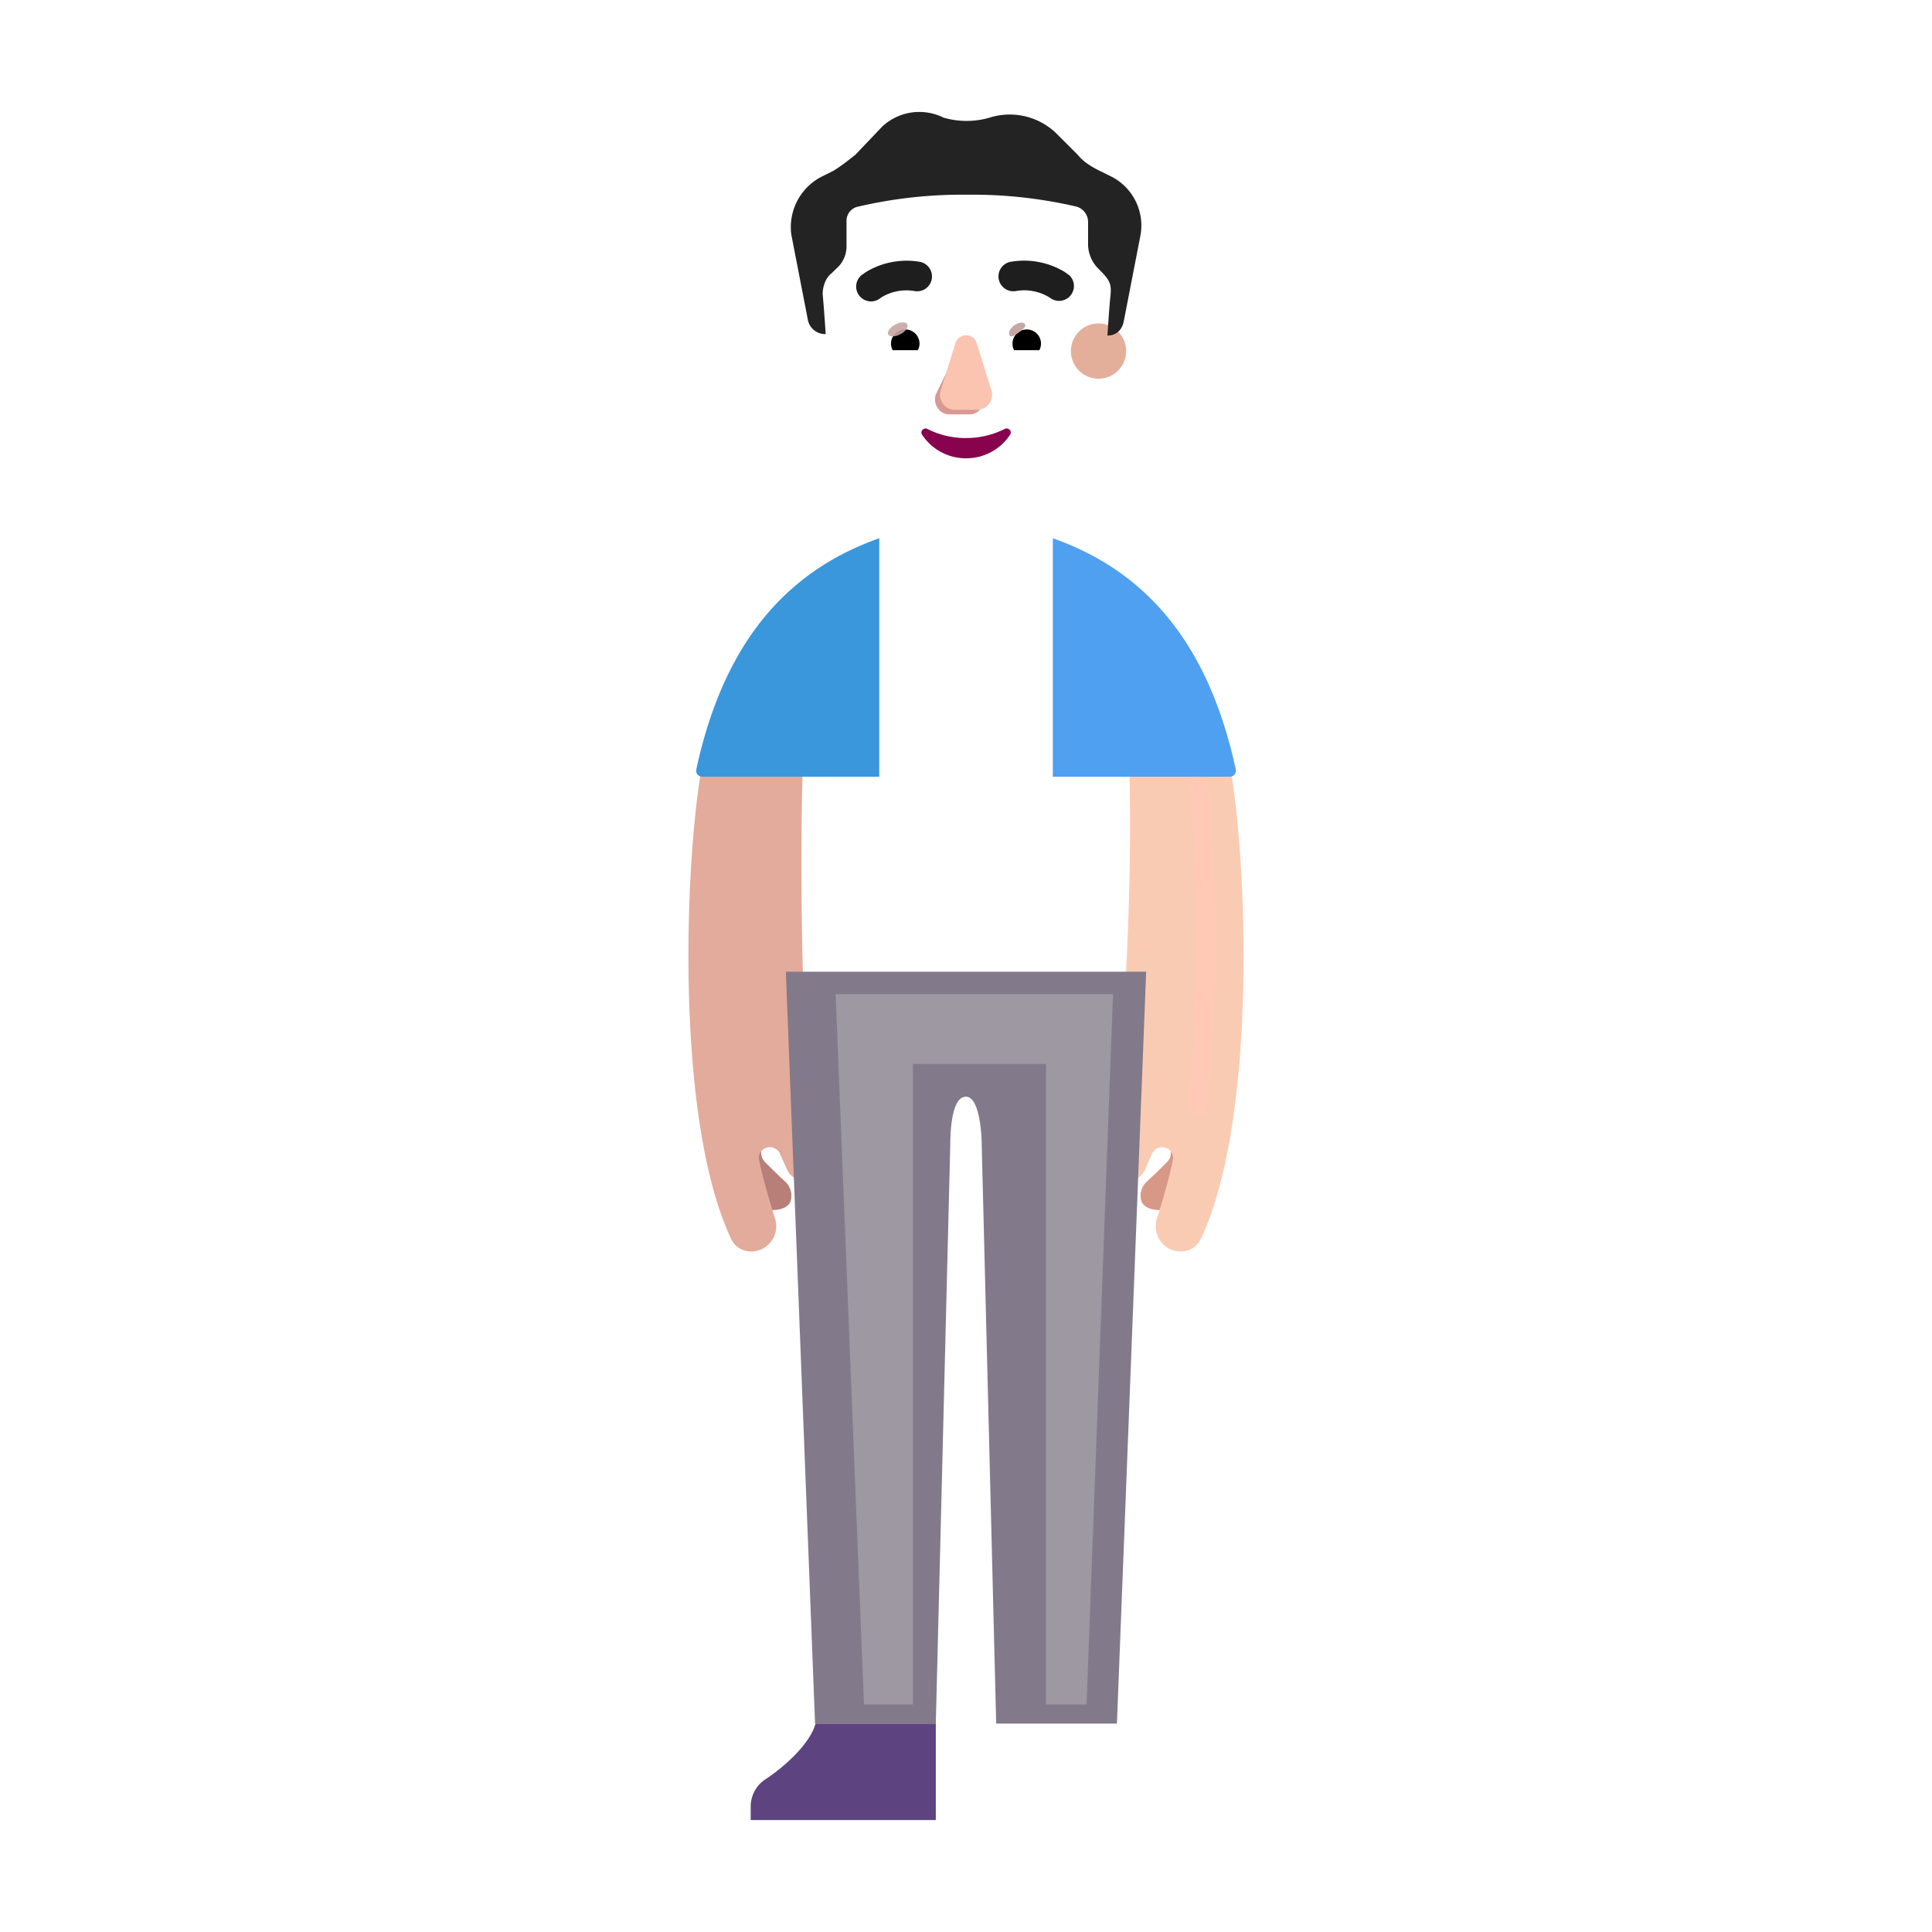 <svg xmlns="http://www.w3.org/2000/svg" width="3em" height="3em" viewBox="0 0 32 32"><g fill="none"><path fill="#B87E78" d="M12.668 19.244a.22.22 0 0 1-.043-.239h-.438l.32.996c.262.078.54.051.59-.113a.32.32 0 0 0-.074-.3a9 9 0 0 1-.355-.344"/><path fill="#D89888" d="M19.333 19.244a.22.22 0 0 0 .043-.239h.437l-.32.996c-.262.078-.54.051-.59-.113a.32.32 0 0 1 .074-.3c.083-.078.271-.254.355-.344"/><g filter="url(#)"><path fill="#E3AB9B" d="M12.112 20.524c-.938-1.982-.769-6.258-.488-7.823h1.672c-.071 2.425.04 5.243.178 6.511c.011.103.084.214 0 .276a.29.29 0 0 1-.438-.115l-.117-.263a.184.184 0 0 0-.226-.099a.176.176 0 0 0-.12.201c.061.3.172.678.265.973a.42.42 0 0 1-.239.513c-.186.076-.401.008-.487-.174"/><path fill="url(#)" d="M12.112 20.524c-.938-1.982-.769-6.258-.488-7.823h1.672c-.071 2.425.04 5.243.178 6.511c.011.103.084.214 0 .276a.29.29 0 0 1-.438-.115l-.117-.263a.184.184 0 0 0-.226-.099a.176.176 0 0 0-.12.201c.061.3.172.678.265.973a.42.42 0 0 1-.239.513c-.186.076-.401.008-.487-.174"/></g><path fill="#FACBB3" d="M19.888 20.524c.938-1.982.769-6.258.487-7.823h-1.671c.071 2.425-.156 5.253-.294 6.522a.29.29 0 0 0 .555.15l.116-.263a.184.184 0 0 1 .226-.099a.176.176 0 0 1 .12.201c-.061.3-.172.678-.265.973a.42.42 0 0 0 .239.513c.186.076.401.008.487-.174"/><path fill="url(#)" d="M19.888 20.524c.938-1.982.769-6.258.487-7.823h-1.671c.071 2.425-.156 5.253-.294 6.522a.29.29 0 0 0 .555.15l.116-.263a.184.184 0 0 1 .226-.099a.176.176 0 0 1 .12.201c-.061.3-.172.678-.265.973a.42.42 0 0 0 .239.513c.186.076.401.008.487-.174"/><path fill="url(#)" d="M19.888 20.524c.938-1.982.769-6.258.487-7.823h-1.671c.071 2.425-.156 5.253-.294 6.522a.29.29 0 0 0 .555.15l.116-.263a.184.184 0 0 1 .226-.099a.176.176 0 0 1 .12.201c-.061.3-.172.678-.265.973a.42.42 0 0 0 .239.513c.186.076.401.008.487-.174"/><path fill="#3B97DB" d="M11.533 12.744c.486-2.254 1.628-3.333 3.03-3.829v3.95H11.63a.1.1 0 0 1-.098-.12"/><path fill="url(#)" d="M11.533 12.744c.486-2.254 1.628-3.333 3.03-3.829v3.95H11.63a.1.1 0 0 1-.098-.12"/><path fill="url(#)" d="M11.533 12.744c.486-2.254 1.628-3.333 3.03-3.829v3.95H11.63a.1.1 0 0 1-.098-.12"/><path fill="url(#)" d="M11.533 12.744c.486-2.254 1.628-3.333 3.03-3.829v3.95H11.63a.1.1 0 0 1-.098-.12"/><path fill="url(#)" d="M11.533 12.744c.486-2.254 1.628-3.333 3.03-3.829v3.95H11.63a.1.1 0 0 1-.098-.12"/><g filter="url(#)"><path stroke="#FFC9B6" stroke-width=".3" d="M19.813 12.581c.125 1 .3 3.575 0 5.875"/></g><path fill="#4FA0F0" d="M20.468 12.744c-.487-2.254-1.629-3.333-3.03-3.829v3.95h2.932a.1.1 0 0 0 .098-.12"/><path fill="url(#)" d="M20.468 12.744c-.487-2.254-1.629-3.333-3.03-3.829v3.95h2.932a.1.1 0 0 0 .098-.12"/><path fill="url(#)" d="M20.468 12.744c-.487-2.254-1.629-3.333-3.03-3.829v3.95h2.932a.1.1 0 0 0 .098-.12"/><g filter="url(#)"><path fill="#827A8A" d="m13.016 16.095l.484 12.453h2l.238-9.523c0-.328.029-.86.262-.86c.212 0 .263.555.262.86l.238 9.523h2l.484-12.453z"/></g><path fill="url(#)" d="m13.016 16.095l.484 12.453h2l.238-9.523c0-.328.029-.86.262-.86c.212 0 .263.555.262.86l.238 9.523h2l.484-12.453z"/><path fill="url(#)" d="m13.016 16.095l.484 12.453h2l.238-9.523c0-.328.029-.86.262-.86c.212 0 .263.555.262.86l.238 9.523h2l.484-12.453z"/><path fill="url(#)" d="m13.016 16.095l.484 12.453h2l.238-9.523c0-.328.029-.86.262-.86c.212 0 .263.555.262.86l.238 9.523h2l.484-12.453z"/><path fill="url(#)" d="m13.016 16.095l.484 12.453h2l.238-9.523c0-.328.029-.86.262-.86c.212 0 .263.555.262.86l.238 9.523h2l.484-12.453z"/><g filter="url(#)"><path fill="url(#)" d="M12.941 11.61a3.059 3.059 0 0 1 6.118 0v4.442a.094.094 0 0 1-.094.094h-5.93a.094.094 0 0 1-.094-.094z"/><path fill="url(#)" d="M12.941 11.61a3.059 3.059 0 0 1 6.118 0v4.442a.094.094 0 0 1-.094.094h-5.93a.094.094 0 0 1-.094-.094z"/></g><path fill="url(#)" d="M12.941 11.61a3.059 3.059 0 0 1 6.118 0v4.442a.094.094 0 0 1-.094.094h-5.93a.094.094 0 0 1-.094-.094z"/><path fill="url(#)" d="M12.941 11.61a3.059 3.059 0 0 1 6.118 0v4.442a.094.094 0 0 1-.094.094h-5.93a.094.094 0 0 1-.094-.094z"/><path fill="url(#)" d="M12.941 11.61a3.059 3.059 0 0 1 6.118 0v4.442a.094.094 0 0 1-.094.094h-5.93a.094.094 0 0 1-.094-.094z"/><path fill="url(#)" d="M15.129 7.458h1.742V8.81a.871.871 0 0 1-1.742 0z"/><g filter="url(#)"><path fill="#5D4480" d="M12.434 29.904v.242H15.5v-1.598h-1.992c-.102.367-.574.754-.817.914a.54.54 0 0 0-.257.442"/></g><path fill="url(#)" d="M19.566 29.904v.242H16.5v-1.598h1.992c.102.367.574.754.817.914a.54.54 0 0 1 .257.442"/><path fill="url(#)" d="M19.566 29.904v.242H16.5v-1.598h1.992c.102.367.574.754.817.914a.54.54 0 0 1 .257.442"/><g filter="url(#)"><path fill="#9D98A2" d="m13.841 16.466l.469 11.766h.812v-10.61h2.203v10.61h.672l.438-11.766z"/></g><g filter="url(#)"><circle cx="13.815" cy="5.815" r=".769" fill="url(#)"/></g><g filter="url(#)"><circle cx="13.815" cy="5.815" r=".458" fill="url(#)"/></g><g filter="url(#)"><circle cx="18.195" cy="5.815" r=".769" fill="url(#)"/><circle cx="18.195" cy="5.815" r=".769" fill="url(#)"/></g><g filter="url(#)"><circle cx="18.195" cy="5.815" r=".458" fill="#E4AF9A"/><circle cx="18.195" cy="5.815" r=".458" fill="url(#)"/><circle cx="18.195" cy="5.815" r=".458" fill="url(#)"/></g><g filter="url(#)"><path fill="url(#)" d="M13.626 4.87c0-.123.05-.27.148-.344l.074-.073a.49.49 0 0 0 .173-.393v-.393a.24.24 0 0 1 .198-.246c.296-.073.914-.196 1.803-.196s1.506.123 1.803.196a.265.265 0 0 1 .197.246v.393c0 .147.074.295.173.393c.231.162.217.25.198.442c-.025.245-.05.663-.05.663h.009l-.123 1.822c-.074.815-.714 1.383-1.478 1.383h-1.478c-.788 0-1.405-.568-1.478-1.383c-.065-.836-.093-1.675-.169-2.51"/><path fill="url(#)" d="M13.626 4.87c0-.123.05-.27.148-.344l.074-.073a.49.49 0 0 0 .173-.393v-.393a.24.24 0 0 1 .198-.246c.296-.073.914-.196 1.803-.196s1.506.123 1.803.196a.265.265 0 0 1 .197.246v.393c0 .147.074.295.173.393c.231.162.217.25.198.442c-.025.245-.05.663-.05.663h.009l-.123 1.822c-.074.815-.714 1.383-1.478 1.383h-1.478c-.788 0-1.405-.568-1.478-1.383c-.065-.836-.093-1.675-.169-2.51"/><path fill="url(#)" d="M13.626 4.87c0-.123.05-.27.148-.344l.074-.073a.49.49 0 0 0 .173-.393v-.393a.24.24 0 0 1 .198-.246c.296-.073.914-.196 1.803-.196s1.506.123 1.803.196a.265.265 0 0 1 .197.246v.393c0 .147.074.295.173.393c.231.162.217.25.198.442c-.025.245-.05.663-.05.663h.009l-.123 1.822c-.074.815-.714 1.383-1.478 1.383h-1.478c-.788 0-1.405-.568-1.478-1.383c-.065-.836-.093-1.675-.169-2.51"/><path fill="url(#)" d="M13.626 4.87c0-.123.05-.27.148-.344l.074-.073a.49.49 0 0 0 .173-.393v-.393a.24.24 0 0 1 .198-.246c.296-.073.914-.196 1.803-.196s1.506.123 1.803.196a.265.265 0 0 1 .197.246v.393c0 .147.074.295.173.393c.231.162.217.25.198.442c-.025.245-.05.663-.05.663h.009l-.123 1.822c-.074.815-.714 1.383-1.478 1.383h-1.478c-.788 0-1.405-.568-1.478-1.383c-.065-.836-.093-1.675-.169-2.51"/><path fill="url(#)" d="M13.626 4.87c0-.123.05-.27.148-.344l.074-.073a.49.49 0 0 0 .173-.393v-.393a.24.24 0 0 1 .198-.246c.296-.073.914-.196 1.803-.196s1.506.123 1.803.196a.265.265 0 0 1 .197.246v.393c0 .147.074.295.173.393c.231.162.217.25.198.442c-.025.245-.05.663-.05.663h.009l-.123 1.822c-.074.815-.714 1.383-1.478 1.383h-1.478c-.788 0-1.405-.568-1.478-1.383c-.065-.836-.093-1.675-.169-2.51"/><path fill="url(#)" d="M13.626 4.87c0-.123.05-.27.148-.344l.074-.073a.49.49 0 0 0 .173-.393v-.393a.24.24 0 0 1 .198-.246c.296-.073.914-.196 1.803-.196s1.506.123 1.803.196a.265.265 0 0 1 .197.246v.393c0 .147.074.295.173.393c.231.162.217.25.198.442c-.025.245-.05.663-.05.663h.009l-.123 1.822c-.074.815-.714 1.383-1.478 1.383h-1.478c-.788 0-1.405-.568-1.478-1.383c-.065-.836-.093-1.675-.169-2.51"/></g><g filter="url(#)"><path fill="url(#)" d="m17.826 3.225l-1.417.472a.482.482 0 0 0 .216.936l1.41-.189z"/></g><g filter="url(#)"><path fill="#242324" d="m18.22 2.832l.198.098a.91.91 0 0 1 .469.982l-.272 1.4c-.024.145-.12.242-.263.246h-.009s.025-.418.05-.663c.02-.2-.015-.26-.198-.442a.58.58 0 0 1-.173-.393v-.393a.265.265 0 0 0-.197-.246a7.6 7.6 0 0 0-1.803-.196a7.6 7.6 0 0 0-1.803.196a.24.24 0 0 0-.198.246v.393a.49.49 0 0 1-.173.393l-.074.073c-.099.074-.148.221-.148.344c.025.27.05.663.05.663h-.023a.29.29 0 0 1-.274-.245l-.272-1.4a.94.94 0 0 1 .494-.958l.198-.098c.123-.074.247-.172.37-.27l.445-.467a.9.9 0 0 1 1.013-.147c.247.073.518.073.765 0a1.11 1.11 0 0 1 1.087.245l.37.369c.1.123.223.196.37.27"/><path fill="url(#)" d="m18.22 2.832l.198.098a.91.91 0 0 1 .469.982l-.272 1.4c-.024.145-.12.242-.263.246h-.009s.025-.418.05-.663c.02-.2-.015-.26-.198-.442a.58.58 0 0 1-.173-.393v-.393a.265.265 0 0 0-.197-.246a7.6 7.6 0 0 0-1.803-.196a7.6 7.6 0 0 0-1.803.196a.24.24 0 0 0-.198.246v.393a.49.49 0 0 1-.173.393l-.074.073c-.099.074-.148.221-.148.344c.025.27.05.663.05.663h-.023a.29.29 0 0 1-.274-.245l-.272-1.4a.94.94 0 0 1 .494-.958l.198-.098c.123-.074.247-.172.37-.27l.445-.467a.9.9 0 0 1 1.013-.147c.247.073.518.073.765 0a1.11 1.11 0 0 1 1.087.245l.37.369c.1.123.223.196.37.27"/><path fill="url(#)" d="m18.22 2.832l.198.098a.91.91 0 0 1 .469.982l-.272 1.4c-.024.145-.12.242-.263.246h-.009s.025-.418.05-.663c.02-.2-.015-.26-.198-.442a.58.58 0 0 1-.173-.393v-.393a.265.265 0 0 0-.197-.246a7.6 7.6 0 0 0-1.803-.196a7.6 7.6 0 0 0-1.803.196a.24.24 0 0 0-.198.246v.393a.49.49 0 0 1-.173.393l-.074.073c-.099.074-.148.221-.148.344c.025.27.05.663.05.663h-.023a.29.29 0 0 1-.274-.245l-.272-1.4a.94.94 0 0 1 .494-.958l.198-.098c.123-.074.247-.172.37-.27l.445-.467a.9.9 0 0 1 1.013-.147c.247.073.518.073.765 0a1.11 1.11 0 0 1 1.087.245l.37.369c.1.123.223.196.37.27"/><path fill="url(#)" d="m18.22 2.832l.198.098a.91.91 0 0 1 .469.982l-.272 1.4c-.024.145-.12.242-.263.246h-.009s.025-.418.05-.663c.02-.2-.015-.26-.198-.442a.58.58 0 0 1-.173-.393v-.393a.265.265 0 0 0-.197-.246a7.6 7.6 0 0 0-1.803-.196a7.6 7.6 0 0 0-1.803.196a.24.24 0 0 0-.198.246v.393a.49.49 0 0 1-.173.393l-.074.073c-.099.074-.148.221-.148.344c.025.27.05.663.05.663h-.023a.29.29 0 0 1-.274-.245l-.272-1.4a.94.94 0 0 1 .494-.958l.198-.098c.123-.074.247-.172.37-.27l.445-.467a.9.9 0 0 1 1.013-.147c.247.073.518.073.765 0a1.11 1.11 0 0 1 1.087.245l.37.369c.1.123.223.196.37.27"/><path fill="url(#)" d="m18.22 2.832l.198.098a.91.91 0 0 1 .469.982l-.272 1.4c-.024.145-.12.242-.263.246h-.009s.025-.418.05-.663c.02-.2-.015-.26-.198-.442a.58.58 0 0 1-.173-.393v-.393a.265.265 0 0 0-.197-.246a7.6 7.6 0 0 0-1.803-.196a7.6 7.6 0 0 0-1.803.196a.24.24 0 0 0-.198.246v.393a.49.49 0 0 1-.173.393l-.074.073c-.099.074-.148.221-.148.344c.025.27.05.663.05.663h-.023a.29.29 0 0 1-.274-.245l-.272-1.4a.94.94 0 0 1 .494-.958l.198-.098c.123-.074.247-.172.37-.27l.445-.467a.9.9 0 0 1 1.013-.147c.247.073.518.073.765 0a1.11 1.11 0 0 1 1.087.245l.37.369c.1.123.223.196.37.27"/></g><g filter="url(#)"><path fill="#D89992" d="m15.874 5.758l-.377.783c-.047.16.065.322.224.322h.34c.159 0 .271-.164.224-.322l-.229-.783c-.05-.173-.13-.173-.182 0"/></g><g filter="url(#)"><path fill="#FBC4B1" d="m15.825 5.683l-.244.783c-.05.16.07.322.24.322h.361a.25.25 0 0 0 .24-.322l-.245-.783c-.052-.173-.297-.173-.352 0"/><path fill="url(#)" d="m15.825 5.683l-.244.783c-.05.16.07.322.24.322h.361a.25.25 0 0 0 .24-.322l-.245-.783c-.052-.173-.297-.173-.352 0"/><path fill="url(#)" d="m15.825 5.683l-.244.783c-.05.16.07.322.24.322h.361a.25.25 0 0 0 .24-.322l-.245-.783c-.052-.173-.297-.173-.352 0"/><path fill="url(#)" d="m15.825 5.683l-.244.783c-.05.16.07.322.24.322h.361a.25.25 0 0 0 .24-.322l-.245-.783c-.052-.173-.297-.173-.352 0"/><path fill="url(#)" d="m15.825 5.683l-.244.783c-.05.16.07.322.24.322h.361a.25.25 0 0 0 .24-.322l-.245-.783c-.052-.173-.297-.173-.352 0"/></g><path fill="#88024E" d="M16.001 7.256c-.234 0-.453-.055-.638-.151c-.063-.032-.13.039-.09.096a.87.87 0 0 0 .728.39a.87.87 0 0 0 .729-.39c.04-.06-.028-.128-.091-.096a1.4 1.4 0 0 1-.638.15"/><g filter="url(#)"><path fill="#1E1E1E" d="M17.714 4.562h-.001V4.56l-.003-.002l-.006-.004l-.07-.05a1.3 1.3 0 0 0-.88-.17a.246.246 0 1 0 .075.486a.8.8 0 0 1 .543.1l.03.02a.246.246 0 0 0 .311-.379"/></g><g filter="url(#)"><path fill="#1E1E1E" d="m14.264 4.562l.001-.001l.002-.002l.006-.004l.071-.05a1.3 1.3 0 0 1 .88-.17a.246.246 0 1 1-.076.486a.8.8 0 0 0-.543.1l-.025.018l-.004.003a.246.246 0 0 1-.312-.38"/></g><path fill="#fff" d="M17.1 5.156c.301 0 .555.207.624.487a.126.126 0 0 1-.123.157h-1.027a.106.106 0 0 1-.105-.125a.644.644 0 0 1 .631-.52"/><path fill="url(#)" d="M17.005 5.281a.41.41 0 0 1 .396.52h-.793a.412.412 0 0 1 .398-.52"/><path fill="#000" d="M16.77 5.692c0-.13.105-.235.235-.235a.234.234 0 0 1 .21.343h-.417a.2.2 0 0 1-.028-.108"/><g filter="url(#)"><path fill="#C7A7A3" d="M16.975 5.368c.03.039-.032.087-.101.139c-.07.052-.122.088-.15.05c-.03-.04.003-.114.072-.166c.07-.052.15-.062.18-.023"/><path fill="url(#)" d="M16.975 5.368c.03.039-.032.087-.101.139c-.07.052-.122.088-.15.05c-.03-.04.003-.114.072-.166c.07-.052.15-.062.18-.023"/></g><g filter="url(#)"><path fill="url(#)" d="M17.371 5.638a.4.4 0 0 0-.106-.213l-.12.131l.054.105z"/></g><path fill="#fff" d="M14.9 5.156a.644.644 0 0 0-.625.487c-.02.08.042.157.124.157h1.027c.065 0 .117-.06.104-.125a.645.645 0 0 0-.63-.52"/><path fill="url(#)" d="M14.994 5.281a.41.41 0 0 0-.396.52h.794a.414.414 0 0 0-.398-.52"/><path fill="#000" d="M15.23 5.692a.234.234 0 0 0-.236-.235a.234.234 0 0 0-.209.343h.417a.23.23 0 0 0 .028-.108"/><g filter="url(#)"><path fill="url(#)" d="M15.37 5.644c0-.133-.108-.222-.137-.248l-.133.128l.082.166z"/></g><g filter="url(#)"><ellipse cx="14.87" cy="5.456" fill="#C7A7A3" fill-opacity=".9" rx=".179" ry=".091" transform="rotate(-27.914 14.87 5.456)"/><ellipse cx="14.87" cy="5.456" fill="url(#)" rx=".179" ry=".091" transform="rotate(-27.914 14.87 5.456)"/></g><g filter="url(#)"><path stroke="url(#)" stroke-linecap="round" stroke-width=".1" d="M16.766 4.496c.198-.035.584-.025.851.183"/></g><g filter="url(#)"><path stroke="url(#)" stroke-linecap="round" stroke-width=".1" d="M14.362 4.734c.15-.133.48-.273.887-.208"/></g><g filter="url(#)"><path stroke="url(#)" stroke-linecap="round" stroke-width=".25" d="M13.914 3.6v.413c-.004.068-.032.221-.119.286"/></g><defs><radialGradient id="" cx="0" cy="0" r="1" gradientTransform="matrix(-1.844 0 0 -12.369 13.357 16.715)" gradientUnits="userSpaceOnUse"><stop offset=".138" stop-color="#D0756E"/><stop offset="1" stop-color="#D0756E" stop-opacity="0"/></radialGradient><radialGradient id="" cx="0" cy="0" r="1" gradientTransform="matrix(1.609 0 0 15.414 18.872 16.715)" gradientUnits="userSpaceOnUse"><stop offset=".101" stop-color="#FF9682"/><stop offset="1" stop-color="#FF9682" stop-opacity="0"/></radialGradient><radialGradient id="" cx="0" cy="0" r="1" gradientTransform="matrix(.184 -.562 .399 .13 19.319 19.109)" gradientUnits="userSpaceOnUse"><stop stop-color="#D48F89"/><stop offset="1" stop-color="#D48F89" stop-opacity="0"/></radialGradient><radialGradient id="" cx="0" cy="0" r="1" gradientTransform="rotate(-168.523 7.537 5.838)scale(2.277 4.864)" gradientUnits="userSpaceOnUse"><stop offset=".638" stop-color="#5BA1D3" stop-opacity="0"/><stop offset="1" stop-color="#5BA1D3"/></radialGradient><radialGradient id="" cx="0" cy="0" r="1" gradientTransform="matrix(-1.516 1.238 -.951 -1.164 14.562 8.915)" gradientUnits="userSpaceOnUse"><stop stop-color="#3A87B0"/><stop offset="1" stop-color="#3A87B0" stop-opacity="0"/></radialGradient><radialGradient id="" cx="0" cy="0" r="1" gradientTransform="matrix(-.359 2.172 -.897 -.148 13.246 11.794)" gradientUnits="userSpaceOnUse"><stop stop-color="#257AD3"/><stop offset="1" stop-color="#257AD3" stop-opacity="0"/></radialGradient><radialGradient id="" cx="0" cy="0" r="1" gradientTransform="matrix(.875 -.312 1.296 3.63 18.794 12.06)" gradientUnits="userSpaceOnUse"><stop offset=".251" stop-color="#2680E1"/><stop offset="1" stop-color="#2680E1" stop-opacity="0"/></radialGradient><radialGradient id="" cx="0" cy="0" r="1" gradientTransform="matrix(0 -.359 1.919 0 16 18.185)" gradientUnits="userSpaceOnUse"><stop stop-color="#6A597B"/><stop offset="1" stop-color="#6A597B" stop-opacity="0"/></radialGradient><radialGradient id="" cx="0" cy="0" r="1" gradientTransform="matrix(0 -.27 1.859 0 18.075 28.548)" gradientUnits="userSpaceOnUse"><stop stop-color="#AA9BA7"/><stop offset="1" stop-color="#AA9BA7" stop-opacity="0"/></radialGradient><radialGradient id="" cx="0" cy="0" r="1" gradientTransform="matrix(0 -.328 1.206 0 14.794 28.638)" gradientUnits="userSpaceOnUse"><stop stop-color="#AA9BA7"/><stop offset="1" stop-color="#AA9BA7" stop-opacity="0"/></radialGradient><radialGradient id="" cx="0" cy="0" r="1" gradientTransform="rotate(140.013 7.411 8.269)scale(2.529 3.925)" gradientUnits="userSpaceOnUse"><stop stop-color="#4DB7F8"/><stop offset="1" stop-color="#49A1F7" stop-opacity="0"/></radialGradient><radialGradient id="" cx="0" cy="0" r="1" gradientTransform="matrix(.234 1.117 -3.21 .673 15.278 8.552)" gradientUnits="userSpaceOnUse"><stop offset=".167" stop-color="#39779B"/><stop offset="1" stop-color="#499DE8" stop-opacity="0"/></radialGradient><radialGradient id="" cx="0" cy="0" r="1" gradientTransform="rotate(47.115 -1.634 21.948)scale(1.927 2.443)" gradientUnits="userSpaceOnUse"><stop offset=".526" stop-color="#CC9698"/><stop offset="1" stop-color="#E0B8B0"/></radialGradient><radialGradient id="" cx="0" cy="0" r="1" gradientTransform="matrix(-1.663 -.844 .329 -.648 19.566 29.498)" gradientUnits="userSpaceOnUse"><stop stop-color="#635185"/><stop offset="1" stop-color="#635185" stop-opacity="0"/></radialGradient><radialGradient id="" cx="0" cy="0" r="1" gradientTransform="matrix(.808 0 0 1.414 13.046 5.815)" gradientUnits="userSpaceOnUse"><stop offset=".351" stop-color="#CF9888"/><stop offset="1" stop-color="#BE8C77"/></radialGradient><radialGradient id="" cx="0" cy="0" r="1" gradientTransform="matrix(.381 -.277 .316 .434 18.366 5.693)" gradientUnits="userSpaceOnUse"><stop offset=".543" stop-color="#D9AA94"/><stop offset="1" stop-color="#D9AA94" stop-opacity="0"/></radialGradient><radialGradient id="" cx="0" cy="0" r="1" gradientTransform="matrix(.378 -.696 .407 .221 18.176 6.193)" gradientUnits="userSpaceOnUse"><stop offset=".755" stop-color="#D6A38D" stop-opacity="0"/><stop offset=".916" stop-color="#D6A38D"/></radialGradient><radialGradient id="" cx="0" cy="0" r="1" gradientTransform="matrix(.119 .118 -.152 .154 18.195 5.814)" gradientUnits="userSpaceOnUse"><stop stop-color="#D5A58E"/><stop offset="1" stop-color="#D5A58E" stop-opacity="0"/></radialGradient><radialGradient id="" cx="0" cy="0" r="1" gradientTransform="matrix(0 4.344 -5.897 0 16.014 4.928)" gradientUnits="userSpaceOnUse"><stop offset=".557" stop-color="#D7A09D" stop-opacity="0"/><stop offset="1" stop-color="#B07F87"/></radialGradient><radialGradient id="" cx="0" cy="0" r="1" gradientTransform="matrix(0 -.602 .741 0 17.081 5.23)" gradientUnits="userSpaceOnUse"><stop stop-color="#F5B7A7"/><stop offset="1" stop-color="#F5B7A7" stop-opacity="0"/></radialGradient><radialGradient id="" cx="0" cy="0" r="1" gradientTransform="matrix(0 -.64 .796 0 14.982 5.214)" gradientUnits="userSpaceOnUse"><stop stop-color="#D0958D"/><stop offset="1" stop-color="#D0958D" stop-opacity="0"/></radialGradient><radialGradient id="" cx="0" cy="0" r="1" gradientTransform="matrix(.367 -1.361 .505 .136 18.002 3.924)" gradientUnits="userSpaceOnUse"><stop stop-color="#464344"/><stop offset="1" stop-color="#464344" stop-opacity="0"/></radialGradient><radialGradient id="" cx="0" cy="0" r="1" gradientTransform="matrix(1.761 .162 -.087 .947 17.245 3.114)" gradientUnits="userSpaceOnUse"><stop offset=".335" stop-color="#4A4648"/><stop offset="1" stop-color="#4A4648" stop-opacity="0"/></radialGradient><radialGradient id="" cx="0" cy="0" r="1" gradientTransform="matrix(0 .773 -1.197 0 16.001 1.854)" gradientUnits="userSpaceOnUse"><stop stop-color="#423D3F"/><stop offset="1" stop-color="#423D3F" stop-opacity="0"/></radialGradient><radialGradient id="" cx="0" cy="0" r="1" gradientTransform="matrix(1.415 -1.037 1.625 2.217 13.032 4.994)" gradientUnits="userSpaceOnUse"><stop stop-color="#463C39"/><stop offset="1" stop-color="#463C39" stop-opacity="0"/></radialGradient><radialGradient id="" cx="0" cy="0" r="1" gradientTransform="matrix(0 .091 -.291 0 16.152 6.554)" gradientUnits="userSpaceOnUse"><stop stop-color="#FFD7C1"/><stop offset="1" stop-color="#FFD7C1" stop-opacity="0"/></radialGradient><radialGradient id="" cx="0" cy="0" r="1" gradientTransform="matrix(0 .373 -.594 0 17.004 5.5)" gradientUnits="userSpaceOnUse"><stop offset=".802" stop-color="#7D574A"/><stop offset="1" stop-color="#694B43"/><stop offset="1" stop-color="#804D49"/><stop offset="1" stop-color="#664944"/></radialGradient><radialGradient id="" cx="0" cy="0" r="1" gradientTransform="matrix(-.107 -.138 .189 -.147 16.9 5.54)" gradientUnits="userSpaceOnUse"><stop offset=".766" stop-color="#FFE6E2" stop-opacity="0"/><stop offset=".966" stop-color="#FFE6E2"/></radialGradient><radialGradient id="" cx="0" cy="0" r="1" gradientTransform="matrix(0 .373 -.594 0 14.995 5.5)" gradientUnits="userSpaceOnUse"><stop offset=".802" stop-color="#7D574A"/><stop offset="1" stop-color="#694B43"/><stop offset="1" stop-color="#804D49"/><stop offset="1" stop-color="#664944"/></radialGradient><radialGradient id="" cx="0" cy="0" r="1" gradientTransform="matrix(-.004 -.227 .273 -.004 14.865 5.602)" gradientUnits="userSpaceOnUse"><stop offset=".766" stop-color="#FFE6E2" stop-opacity="0"/><stop offset=".966" stop-color="#FFE6E2"/></radialGradient><filter id="" width="2.311" height="8.028" x="11.403" y="12.701" color-interpolation-filters="sRGB" filterUnits="userSpaceOnUse"><feFlood flood-opacity="0" result="BackgroundImageFix"/><feBlend in="SourceGraphic" in2="BackgroundImageFix" result="shape"/><feColorMatrix in="SourceAlpha" result="hardAlpha" values="0 0 0 0 0 0 0 0 0 0 0 0 0 0 0 0 0 0 127 0"/><feOffset dx=".2"/><feGaussianBlur stdDeviation=".1"/><feComposite in2="hardAlpha" k2="-1" k3="1" operator="arithmetic"/><feColorMatrix values="0 0 0 0 0.973 0 0 0 0 0.749 0 0 0 0 0.659 0 0 0 1 0"/><feBlend in2="shape" result="effect1_innerShadow_4002_184"/></filter><filter id="" width="1.464" height="6.913" x="19.164" y="12.063" color-interpolation-filters="sRGB" filterUnits="userSpaceOnUse"><feFlood flood-opacity="0" result="BackgroundImageFix"/><feBlend in="SourceGraphic" in2="BackgroundImageFix" result="shape"/><feGaussianBlur result="effect1_foregroundBlur_4002_184" stdDeviation=".25"/></filter><filter id="" width="6.169" height="12.453" x="13.016" y="16.095" color-interpolation-filters="sRGB" filterUnits="userSpaceOnUse"><feFlood flood-opacity="0" result="BackgroundImageFix"/><feBlend in="SourceGraphic" in2="BackgroundImageFix" result="shape"/><feColorMatrix in="SourceAlpha" result="hardAlpha" values="0 0 0 0 0 0 0 0 0 0 0 0 0 0 0 0 0 0 127 0"/><feOffset dx=".2"/><feGaussianBlur stdDeviation=".4"/><feComposite in2="hardAlpha" k2="-1" k3="1" operator="arithmetic"/><feColorMatrix values="0 0 0 0 0.486 0 0 0 0 0.463 0 0 0 0 0.506 0 0 0 1 0"/><feBlend in2="shape" result="effect1_innerShadow_4002_184"/></filter><filter id="" width="6.517" height="7.994" x="12.941" y="8.552" color-interpolation-filters="sRGB" filterUnits="userSpaceOnUse"><feFlood flood-opacity="0" result="BackgroundImageFix"/><feBlend in="SourceGraphic" in2="BackgroundImageFix" result="shape"/><feColorMatrix in="SourceAlpha" result="hardAlpha" values="0 0 0 0 0 0 0 0 0 0 0 0 0 0 0 0 0 0 127 0"/><feOffset dx=".4" dy=".4"/><feGaussianBlur stdDeviation=".4"/><feComposite in2="hardAlpha" k2="-1" k3="1" operator="arithmetic"/><feColorMatrix values="0 0 0 0 0.369 0 0 0 0 0.561 0 0 0 0 0.784 0 0 0 1 0"/><feBlend in2="shape" result="effect1_innerShadow_4002_184"/></filter><filter id="" width="3.316" height="1.848" x="12.434" y="28.548" color-interpolation-filters="sRGB" filterUnits="userSpaceOnUse"><feFlood flood-opacity="0" result="BackgroundImageFix"/><feBlend in="SourceGraphic" in2="BackgroundImageFix" result="shape"/><feColorMatrix in="SourceAlpha" result="hardAlpha" values="0 0 0 0 0 0 0 0 0 0 0 0 0 0 0 0 0 0 127 0"/><feOffset dx=".25" dy=".25"/><feGaussianBlur stdDeviation=".25"/><feComposite in2="hardAlpha" k2="-1" k3="1" operator="arithmetic"/><feColorMatrix values="0 0 0 0 0.314 0 0 0 0 0.235 0 0 0 0 0.431 0 0 0 1 0"/><feBlend in2="shape" result="effect1_innerShadow_4002_184"/></filter><filter id="" width="6.594" height="13.766" x="12.841" y="15.466" color-interpolation-filters="sRGB" filterUnits="userSpaceOnUse"><feFlood flood-opacity="0" result="BackgroundImageFix"/><feBlend in="SourceGraphic" in2="BackgroundImageFix" result="shape"/><feGaussianBlur result="effect1_foregroundBlur_4002_184" stdDeviation=".5"/></filter><filter id="" width="1.737" height="1.537" x="13.046" y="5.046" color-interpolation-filters="sRGB" filterUnits="userSpaceOnUse"><feFlood flood-opacity="0" result="BackgroundImageFix"/><feBlend in="SourceGraphic" in2="BackgroundImageFix" result="shape"/><feColorMatrix in="SourceAlpha" result="hardAlpha" values="0 0 0 0 0 0 0 0 0 0 0 0 0 0 0 0 0 0 127 0"/><feOffset dx=".2"/><feGaussianBlur stdDeviation=".15"/><feComposite in2="hardAlpha" k2="-1" k3="1" operator="arithmetic"/><feColorMatrix values="0 0 0 0 0.918 0 0 0 0 0.694 0 0 0 0 0.608 0 0 0 1 0"/><feBlend in2="shape" result="effect1_innerShadow_4002_184"/></filter><filter id="" width="1.916" height="1.916" x="12.857" y="4.856" color-interpolation-filters="sRGB" filterUnits="userSpaceOnUse"><feFlood flood-opacity="0" result="BackgroundImageFix"/><feBlend in="SourceGraphic" in2="BackgroundImageFix" result="shape"/><feGaussianBlur result="effect1_foregroundBlur_4002_184" stdDeviation=".25"/></filter><filter id="" width="1.787" height="1.787" x="17.427" y="4.796" color-interpolation-filters="sRGB" filterUnits="userSpaceOnUse"><feFlood flood-opacity="0" result="BackgroundImageFix"/><feBlend in="SourceGraphic" in2="BackgroundImageFix" result="shape"/><feColorMatrix in="SourceAlpha" result="hardAlpha" values="0 0 0 0 0 0 0 0 0 0 0 0 0 0 0 0 0 0 127 0"/><feOffset dx=".25" dy="-.25"/><feGaussianBlur stdDeviation=".25"/><feComposite in2="hardAlpha" k2="-1" k3="1" operator="arithmetic"/><feColorMatrix values="0 0 0 0 0.843 0 0 0 0 0.624 0 0 0 0 0.58 0 0 0 1 0"/><feBlend in2="shape" result="effect1_innerShadow_4002_184"/></filter><filter id="" width="1.916" height="1.916" x="17.237" y="4.856" color-interpolation-filters="sRGB" filterUnits="userSpaceOnUse"><feFlood flood-opacity="0" result="BackgroundImageFix"/><feBlend in="SourceGraphic" in2="BackgroundImageFix" result="shape"/><feGaussianBlur result="effect1_foregroundBlur_4002_184" stdDeviation=".25"/></filter><filter id="" width="4.777" height="5.638" x="13.626" y="3.225" color-interpolation-filters="sRGB" filterUnits="userSpaceOnUse"><feFlood flood-opacity="0" result="BackgroundImageFix"/><feBlend in="SourceGraphic" in2="BackgroundImageFix" result="shape"/><feColorMatrix in="SourceAlpha" result="hardAlpha" values="0 0 0 0 0 0 0 0 0 0 0 0 0 0 0 0 0 0 127 0"/><feOffset dy=".1"/><feGaussianBlur stdDeviation=".075"/><feComposite in2="hardAlpha" k2="-1" k3="1" operator="arithmetic"/><feColorMatrix values="0 0 0 0 0.82 0 0 0 0 0.616 0 0 0 0 0.51 0 0 0 1 0"/><feBlend in2="shape" result="effect1_innerShadow_4002_184"/></filter><filter id="" width="2.955" height="2.412" x="15.579" y="2.725" color-interpolation-filters="sRGB" filterUnits="userSpaceOnUse"><feFlood flood-opacity="0" result="BackgroundImageFix"/><feBlend in="SourceGraphic" in2="BackgroundImageFix" result="shape"/><feGaussianBlur result="effect1_foregroundBlur_4002_184" stdDeviation=".25"/></filter><filter id="" width="5.802" height="3.804" x="13.1" y="1.754" color-interpolation-filters="sRGB" filterUnits="userSpaceOnUse"><feFlood flood-opacity="0" result="BackgroundImageFix"/><feBlend in="SourceGraphic" in2="BackgroundImageFix" result="shape"/><feColorMatrix in="SourceAlpha" result="hardAlpha" values="0 0 0 0 0 0 0 0 0 0 0 0 0 0 0 0 0 0 127 0"/><feOffset dy="-.1"/><feGaussianBlur stdDeviation=".075"/><feComposite in2="hardAlpha" k2="-1" k3="1" operator="arithmetic"/><feColorMatrix values="0 0 0 0 0.039 0 0 0 0 0.008 0 0 0 0 0.02 0 0 0 1 0"/><feBlend in2="shape" result="effect1_innerShadow_4002_184"/></filter><filter id="" width="2.31" height="2.735" x="14.736" y="4.878" color-interpolation-filters="sRGB" filterUnits="userSpaceOnUse"><feFlood flood-opacity="0" result="BackgroundImageFix"/><feBlend in="SourceGraphic" in2="BackgroundImageFix" result="shape"/><feGaussianBlur result="effect1_foregroundBlur_4002_184" stdDeviation=".375"/></filter><filter id="" width="1.064" height="1.435" x="15.469" y="5.453" color-interpolation-filters="sRGB" filterUnits="userSpaceOnUse"><feFlood flood-opacity="0" result="BackgroundImageFix"/><feBlend in="SourceGraphic" in2="BackgroundImageFix" result="shape"/><feGaussianBlur result="effect1_foregroundBlur_4002_184" stdDeviation=".05"/></filter><filter id="" width="1.507" height="1.078" x="16.545" y="3.919" color-interpolation-filters="sRGB" filterUnits="userSpaceOnUse"><feFlood flood-opacity="0" result="BackgroundImageFix"/><feBlend in="SourceGraphic" in2="BackgroundImageFix" result="shape"/><feColorMatrix in="SourceAlpha" result="hardAlpha" values="0 0 0 0 0 0 0 0 0 0 0 0 0 0 0 0 0 0 127 0"/><feOffset dx=".25" dy="-.4"/><feGaussianBlur stdDeviation=".3"/><feComposite in2="hardAlpha" k2="-1" k3="1" operator="arithmetic"/><feColorMatrix values="0 0 0 0 0.043 0 0 0 0 0.02 0 0 0 0 0.027 0 0 0 1 0"/><feBlend in2="shape" result="effect1_innerShadow_4002_184"/></filter><filter id="" width="1.507" height="1.078" x="14.175" y="3.919" color-interpolation-filters="sRGB" filterUnits="userSpaceOnUse"><feFlood flood-opacity="0" result="BackgroundImageFix"/><feBlend in="SourceGraphic" in2="BackgroundImageFix" result="shape"/><feColorMatrix in="SourceAlpha" result="hardAlpha" values="0 0 0 0 0 0 0 0 0 0 0 0 0 0 0 0 0 0 127 0"/><feOffset dx=".25" dy="-.4"/><feGaussianBlur stdDeviation=".3"/><feComposite in2="hardAlpha" k2="-1" k3="1" operator="arithmetic"/><feColorMatrix values="0 0 0 0 0.043 0 0 0 0 0.02 0 0 0 0 0.027 0 0 0 1 0"/><feBlend in2="shape" result="effect1_innerShadow_4002_184"/></filter><filter id="" width=".47" height=".428" x="16.612" y="5.244" color-interpolation-filters="sRGB" filterUnits="userSpaceOnUse"><feFlood flood-opacity="0" result="BackgroundImageFix"/><feBlend in="SourceGraphic" in2="BackgroundImageFix" result="shape"/><feGaussianBlur result="effect1_foregroundBlur_4002_184" stdDeviation=".05"/></filter><filter id="" width=".626" height=".636" x="16.945" y="5.225" color-interpolation-filters="sRGB" filterUnits="userSpaceOnUse"><feFlood flood-opacity="0" result="BackgroundImageFix"/><feBlend in="SourceGraphic" in2="BackgroundImageFix" result="shape"/><feGaussianBlur result="effect1_foregroundBlur_4002_184" stdDeviation=".1"/></filter><filter id="" width=".67" height=".695" x="14.9" y="5.196" color-interpolation-filters="sRGB" filterUnits="userSpaceOnUse"><feFlood flood-opacity="0" result="BackgroundImageFix"/><feBlend in="SourceGraphic" in2="BackgroundImageFix" result="shape"/><feGaussianBlur result="effect1_foregroundBlur_4002_184" stdDeviation=".1"/></filter><filter id="" width=".528" height=".432" x="14.606" y="5.24" color-interpolation-filters="sRGB" filterUnits="userSpaceOnUse"><feFlood flood-opacity="0" result="BackgroundImageFix"/><feBlend in="SourceGraphic" in2="BackgroundImageFix" result="shape"/><feGaussianBlur result="effect1_foregroundBlur_4002_184" stdDeviation=".05"/></filter><filter id="" width="1.252" height=".599" x="16.566" y="4.28" color-interpolation-filters="sRGB" filterUnits="userSpaceOnUse"><feFlood flood-opacity="0" result="BackgroundImageFix"/><feBlend in="SourceGraphic" in2="BackgroundImageFix" result="shape"/><feGaussianBlur result="effect1_foregroundBlur_4002_184" stdDeviation=".075"/></filter><filter id="" width="1.287" height=".625" x="14.162" y="4.31" color-interpolation-filters="sRGB" filterUnits="userSpaceOnUse"><feFlood flood-opacity="0" result="BackgroundImageFix"/><feBlend in="SourceGraphic" in2="BackgroundImageFix" result="shape"/><feGaussianBlur result="effect1_foregroundBlur_4002_184" stdDeviation=".075"/></filter><filter id="" width=".869" height="1.45" x="13.42" y="3.224" color-interpolation-filters="sRGB" filterUnits="userSpaceOnUse"><feFlood flood-opacity="0" result="BackgroundImageFix"/><feBlend in="SourceGraphic" in2="BackgroundImageFix" result="shape"/><feGaussianBlur result="effect1_foregroundBlur_4002_184" stdDeviation=".125"/></filter><linearGradient id="" x1="12.466" x2="12.466" y1="12.865" y2="12.712" gradientUnits="userSpaceOnUse"><stop stop-color="#3270C8"/><stop offset="1" stop-color="#2C7CD5" stop-opacity="0"/></linearGradient><linearGradient id="" x1="19.747" x2="19.747" y1="12.951" y2="12.247" gradientUnits="userSpaceOnUse"><stop stop-color="#4E73C8"/><stop offset="1" stop-color="#3686DF" stop-opacity="0"/></linearGradient><linearGradient id="" x1="16" x2="16" y1="16.095" y2="16.529" gradientUnits="userSpaceOnUse"><stop stop-color="#856988"/><stop offset="1" stop-color="#856988" stop-opacity="0"/></linearGradient><linearGradient id="" x1="16" x2="16" y1="9.185" y2="16.146" gradientUnits="userSpaceOnUse"><stop stop-color="#46A3F0"/><stop offset="1" stop-color="#3B70D0"/></linearGradient><linearGradient id="" x1="17.606" x2="17.606" y1="16.146" y2="14.029" gradientUnits="userSpaceOnUse"><stop stop-color="#3B70CF"/><stop offset="1" stop-color="#3B70CF" stop-opacity="0"/></linearGradient><linearGradient id="" x1="17.231" x2="17.231" y1="16.099" y2="15.81" gradientUnits="userSpaceOnUse"><stop stop-color="#4656B3"/><stop offset="1" stop-color="#4475D1" stop-opacity="0"/></linearGradient><linearGradient id="" x1="18.247" x2="16.5" y1="29.81" y2="29.607" gradientUnits="userSpaceOnUse"><stop stop-color="#5A3F7C"/><stop offset="1" stop-color="#462F5E"/></linearGradient><linearGradient id="" x1="13.815" x2="13.52" y1="5.943" y2="5.943" gradientUnits="userSpaceOnUse"><stop stop-color="#BA7C6B"/><stop offset="1" stop-color="#BE8474"/></linearGradient><linearGradient id="" x1="18.695" x2="18.319" y1="5.312" y2="6.48" gradientUnits="userSpaceOnUse"><stop stop-color="#FBD3BD"/><stop offset="1" stop-color="#F0B8A4"/></linearGradient><linearGradient id="" x1="17.859" x2="14.343" y1="5.994" y2="6.518" gradientUnits="userSpaceOnUse"><stop stop-color="#FFDABF"/><stop offset="1" stop-color="#EAAB97"/></linearGradient><linearGradient id="" x1="13.403" x2="14.949" y1="6.697" y2="6.75" gradientUnits="userSpaceOnUse"><stop stop-color="#A58787"/><stop offset="1" stop-color="#DEAD9D" stop-opacity="0"/></linearGradient><linearGradient id="" x1="13.517" x2="14.383" y1="7.235" y2="7.204" gradientUnits="userSpaceOnUse"><stop stop-color="#E8AD97"/><stop offset="1" stop-color="#E8AD97" stop-opacity="0"/></linearGradient><linearGradient id="" x1="15.756" x2="19.506" y1="4.62" y2="3.277" gradientUnits="userSpaceOnUse"><stop stop-color="#FFDEC4"/><stop offset="1" stop-color="#FFDEC4" stop-opacity="0"/></linearGradient><linearGradient id="" x1="15.603" x2="16.035" y1="6.297" y2="6.297" gradientUnits="userSpaceOnUse"><stop stop-color="#DFA790"/><stop offset="1" stop-color="#DFA790" stop-opacity="0"/></linearGradient><linearGradient id="" x1="16.433" x2="15.961" y1="6.446" y2="6.439" gradientUnits="userSpaceOnUse"><stop stop-color="#FFDFC4"/><stop offset="1" stop-color="#FFDFC4" stop-opacity="0"/></linearGradient><linearGradient id="" x1="16.091" x2="16.091" y1="6.788" y2="6.524" gradientUnits="userSpaceOnUse"><stop stop-color="#DC9C96"/><stop offset="1" stop-color="#DC9C96" stop-opacity="0"/></linearGradient><linearGradient id="" x1="17.362" x2="17.218" y1="5.525" y2="5.614" gradientUnits="userSpaceOnUse"><stop stop-color="#B4948D"/><stop offset="1" stop-color="#B4948D" stop-opacity="0"/></linearGradient><linearGradient id="" x1="15.338" x2="15.193" y1="5.525" y2="5.614" gradientUnits="userSpaceOnUse"><stop stop-color="#B4948D"/><stop offset="1" stop-color="#B4948D" stop-opacity="0"/></linearGradient><linearGradient id="" x1="17.37" x2="17.176" y1="4.54" y2="4.145" gradientUnits="userSpaceOnUse"><stop stop-color="#353435"/><stop offset="1" stop-color="#353435" stop-opacity="0"/></linearGradient><linearGradient id="" x1="14.927" x2="14.379" y1="4.481" y2="4.252" gradientUnits="userSpaceOnUse"><stop stop-color="#353435"/><stop offset="1" stop-color="#353435" stop-opacity="0"/></linearGradient><linearGradient id="" x1="13.855" x2="13.855" y1="3.554" y2="4.547" gradientUnits="userSpaceOnUse"><stop stop-color="#3C393A"/><stop offset="1" stop-color="#3C393A" stop-opacity="0"/></linearGradient></defs></g></svg>